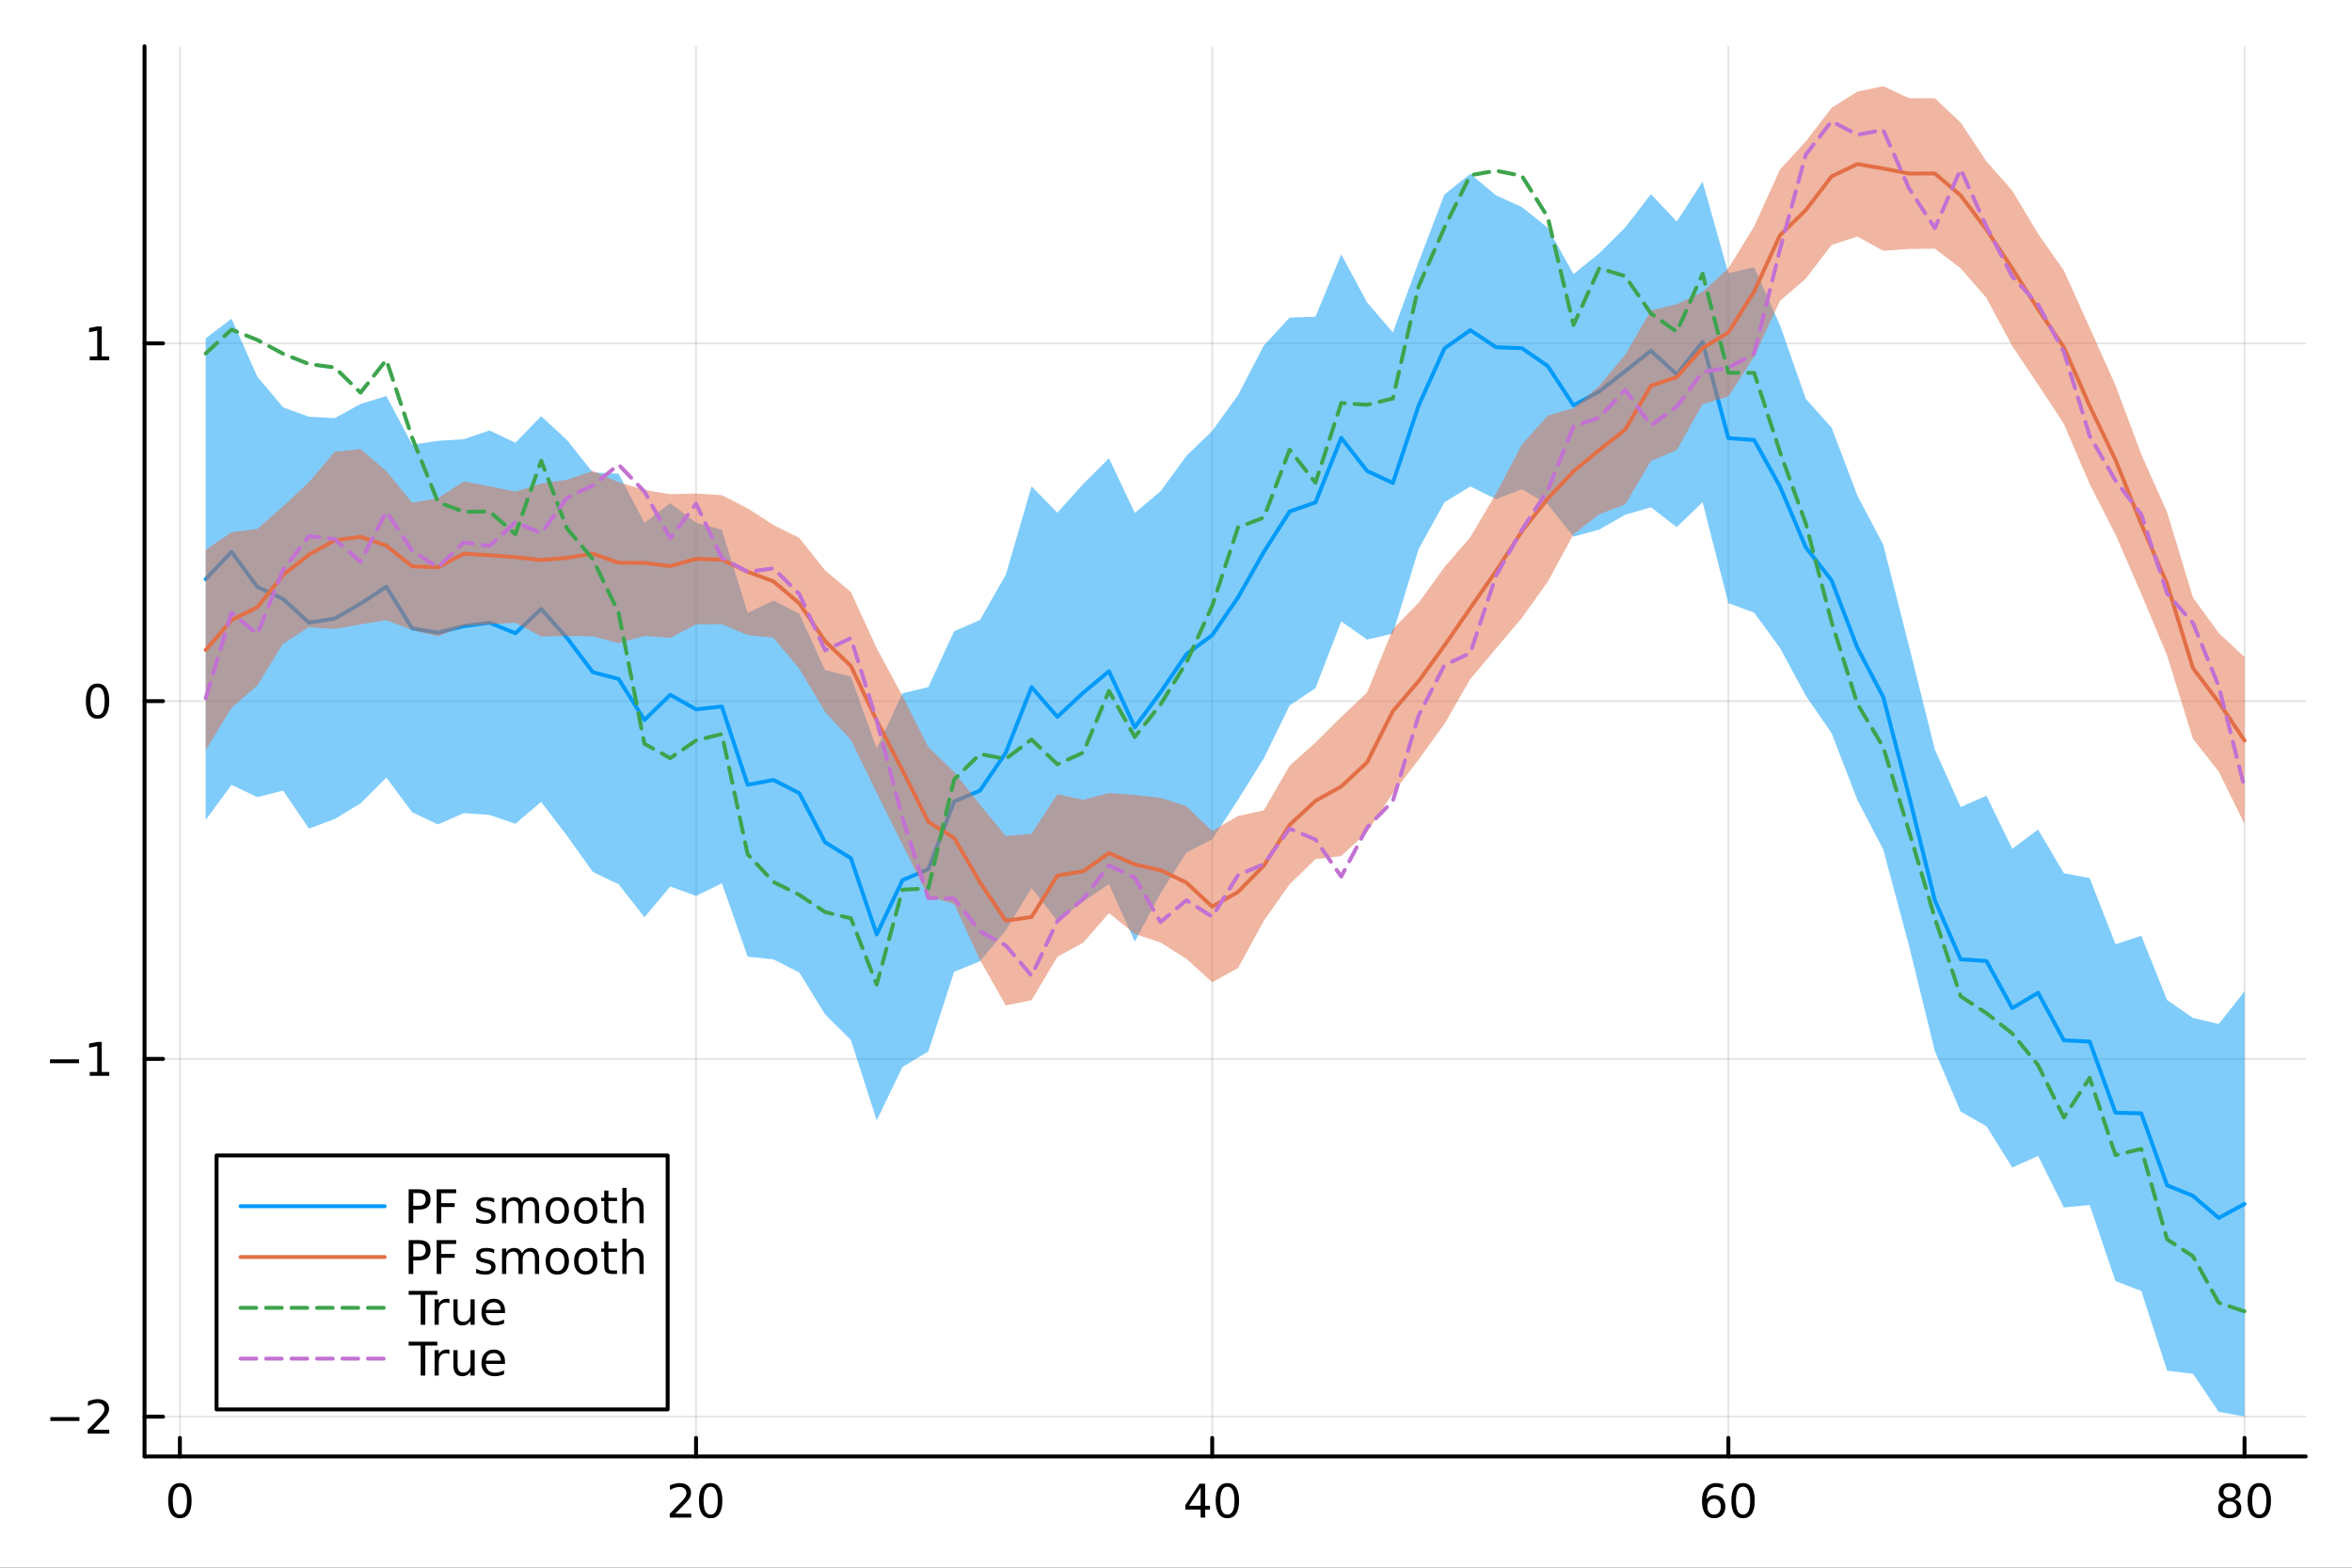 <?xml version="1.0" encoding="utf-8"?>
<svg xmlns="http://www.w3.org/2000/svg" xmlns:xlink="http://www.w3.org/1999/xlink" width="600" height="400" viewBox="0 0 2400 1600">
<rect x="0" y="0" width="2400" height="1600" fill="#333333" stroke="none"/>
<defs>
  <clipPath id="clip140">
    <rect x="0" y="0" width="2400" height="1600"/>
  </clipPath>
</defs>
<path clip-path="url(#clip140)" d="M0 1600 L2400 1600 L2400 0 L0 0  Z" fill="#ffffff" fill-rule="evenodd" fill-opacity="1"/>
<defs>
  <clipPath id="clip141">
    <rect x="480" y="0" width="1681" height="1600"/>
  </clipPath>
</defs>
<path clip-path="url(#clip140)" d="M147.478 1486.45 L2352.76 1486.45 L2352.76 47.244 L147.478 47.244  Z" fill="#ffffff" fill-rule="evenodd" fill-opacity="1"/>
<defs>
  <clipPath id="clip142">
    <rect x="147" y="47" width="2206" height="1440"/>
  </clipPath>
</defs>
<polyline clip-path="url(#clip142)" style="stroke:#000000; stroke-linecap:round; stroke-linejoin:round; stroke-width:2; stroke-opacity:0.1; fill:none" points="183.557,1486.45 183.557,47.244 "/>
<polyline clip-path="url(#clip142)" style="stroke:#000000; stroke-linecap:round; stroke-linejoin:round; stroke-width:2; stroke-opacity:0.1; fill:none" points="710.253,1486.45 710.253,47.244 "/>
<polyline clip-path="url(#clip142)" style="stroke:#000000; stroke-linecap:round; stroke-linejoin:round; stroke-width:2; stroke-opacity:0.1; fill:none" points="1236.95,1486.45 1236.95,47.244 "/>
<polyline clip-path="url(#clip142)" style="stroke:#000000; stroke-linecap:round; stroke-linejoin:round; stroke-width:2; stroke-opacity:0.1; fill:none" points="1763.65,1486.45 1763.65,47.244 "/>
<polyline clip-path="url(#clip142)" style="stroke:#000000; stroke-linecap:round; stroke-linejoin:round; stroke-width:2; stroke-opacity:0.1; fill:none" points="2290.34,1486.45 2290.34,47.244 "/>
<polyline clip-path="url(#clip142)" style="stroke:#000000; stroke-linecap:round; stroke-linejoin:round; stroke-width:2; stroke-opacity:0.1; fill:none" points="147.478,1445.87 2352.76,1445.87 "/>
<polyline clip-path="url(#clip142)" style="stroke:#000000; stroke-linecap:round; stroke-linejoin:round; stroke-width:2; stroke-opacity:0.1; fill:none" points="147.478,1080.73 2352.76,1080.73 "/>
<polyline clip-path="url(#clip142)" style="stroke:#000000; stroke-linecap:round; stroke-linejoin:round; stroke-width:2; stroke-opacity:0.1; fill:none" points="147.478,715.584 2352.76,715.584 "/>
<polyline clip-path="url(#clip142)" style="stroke:#000000; stroke-linecap:round; stroke-linejoin:round; stroke-width:2; stroke-opacity:0.1; fill:none" points="147.478,350.442 2352.76,350.442 "/>
<polyline clip-path="url(#clip140)" style="stroke:#000000; stroke-linecap:round; stroke-linejoin:round; stroke-width:4; stroke-opacity:1; fill:none" points="147.478,1486.45 2352.76,1486.45 "/>
<polyline clip-path="url(#clip140)" style="stroke:#000000; stroke-linecap:round; stroke-linejoin:round; stroke-width:4; stroke-opacity:1; fill:none" points="183.557,1486.45 183.557,1467.55 "/>
<polyline clip-path="url(#clip140)" style="stroke:#000000; stroke-linecap:round; stroke-linejoin:round; stroke-width:4; stroke-opacity:1; fill:none" points="710.253,1486.45 710.253,1467.55 "/>
<polyline clip-path="url(#clip140)" style="stroke:#000000; stroke-linecap:round; stroke-linejoin:round; stroke-width:4; stroke-opacity:1; fill:none" points="1236.95,1486.45 1236.95,1467.55 "/>
<polyline clip-path="url(#clip140)" style="stroke:#000000; stroke-linecap:round; stroke-linejoin:round; stroke-width:4; stroke-opacity:1; fill:none" points="1763.65,1486.45 1763.65,1467.55 "/>
<polyline clip-path="url(#clip140)" style="stroke:#000000; stroke-linecap:round; stroke-linejoin:round; stroke-width:4; stroke-opacity:1; fill:none" points="2290.34,1486.45 2290.34,1467.55 "/>
<path clip-path="url(#clip140)" d="M183.557 1517.37 Q179.946 1517.37 178.117 1520.93 Q176.311 1524.47 176.311 1531.6 Q176.311 1538.71 178.117 1542.27 Q179.946 1545.82 183.557 1545.82 Q187.191 1545.82 188.996 1542.27 Q190.825 1538.71 190.825 1531.6 Q190.825 1524.47 188.996 1520.93 Q187.191 1517.37 183.557 1517.37 M183.557 1513.66 Q189.367 1513.66 192.422 1518.27 Q195.501 1522.85 195.501 1531.6 Q195.501 1540.33 192.422 1544.94 Q189.367 1549.52 183.557 1549.52 Q177.746 1549.52 174.668 1544.94 Q171.612 1540.33 171.612 1531.6 Q171.612 1522.85 174.668 1518.27 Q177.746 1513.66 183.557 1513.66 Z" fill="#000000" fill-rule="nonzero" fill-opacity="1" /><path clip-path="url(#clip140)" d="M689.026 1544.91 L705.346 1544.91 L705.346 1548.85 L683.401 1548.85 L683.401 1544.91 Q686.063 1542.16 690.647 1537.53 Q695.253 1532.88 696.434 1531.53 Q698.679 1529.01 699.559 1527.27 Q700.461 1525.51 700.461 1523.82 Q700.461 1521.07 698.517 1519.33 Q696.596 1517.6 693.494 1517.6 Q691.295 1517.6 688.841 1518.36 Q686.411 1519.13 683.633 1520.68 L683.633 1515.95 Q686.457 1514.82 688.911 1514.24 Q691.364 1513.66 693.401 1513.66 Q698.772 1513.66 701.966 1516.35 Q705.16 1519.03 705.16 1523.52 Q705.16 1525.65 704.35 1527.57 Q703.563 1529.47 701.457 1532.07 Q700.878 1532.74 697.776 1535.95 Q694.674 1539.15 689.026 1544.91 Z" fill="#000000" fill-rule="nonzero" fill-opacity="1" /><path clip-path="url(#clip140)" d="M725.16 1517.37 Q721.549 1517.37 719.721 1520.93 Q717.915 1524.47 717.915 1531.6 Q717.915 1538.71 719.721 1542.27 Q721.549 1545.82 725.16 1545.82 Q728.795 1545.82 730.6 1542.27 Q732.429 1538.71 732.429 1531.6 Q732.429 1524.47 730.6 1520.93 Q728.795 1517.37 725.16 1517.37 M725.16 1513.66 Q730.971 1513.66 734.026 1518.27 Q737.105 1522.85 737.105 1531.6 Q737.105 1540.33 734.026 1544.94 Q730.971 1549.52 725.16 1549.52 Q719.35 1549.52 716.272 1544.94 Q713.216 1540.33 713.216 1531.6 Q713.216 1522.85 716.272 1518.27 Q719.35 1513.66 725.16 1513.66 Z" fill="#000000" fill-rule="nonzero" fill-opacity="1" /><path clip-path="url(#clip140)" d="M1225.12 1518.36 L1213.32 1536.81 L1225.12 1536.81 L1225.12 1518.36 M1223.89 1514.29 L1229.77 1514.29 L1229.77 1536.81 L1234.7 1536.81 L1234.7 1540.7 L1229.77 1540.7 L1229.77 1548.85 L1225.12 1548.85 L1225.12 1540.7 L1209.52 1540.7 L1209.52 1536.19 L1223.89 1514.29 Z" fill="#000000" fill-rule="nonzero" fill-opacity="1" /><path clip-path="url(#clip140)" d="M1252.44 1517.37 Q1248.82 1517.37 1247 1520.93 Q1245.19 1524.47 1245.19 1531.6 Q1245.19 1538.71 1247 1542.27 Q1248.82 1545.82 1252.44 1545.82 Q1256.07 1545.82 1257.88 1542.27 Q1259.7 1538.71 1259.7 1531.6 Q1259.7 1524.47 1257.88 1520.93 Q1256.07 1517.37 1252.44 1517.37 M1252.44 1513.66 Q1258.25 1513.66 1261.3 1518.27 Q1264.38 1522.85 1264.38 1531.6 Q1264.38 1540.33 1261.3 1544.94 Q1258.25 1549.52 1252.44 1549.52 Q1246.63 1549.52 1243.55 1544.94 Q1240.49 1540.33 1240.49 1531.6 Q1240.49 1522.85 1243.55 1518.27 Q1246.63 1513.66 1252.44 1513.66 Z" fill="#000000" fill-rule="nonzero" fill-opacity="1" /><path clip-path="url(#clip140)" d="M1749.05 1529.7 Q1745.9 1529.7 1744.05 1531.86 Q1742.22 1534.01 1742.22 1537.76 Q1742.22 1541.49 1744.05 1543.66 Q1745.9 1545.82 1749.05 1545.82 Q1752.2 1545.82 1754.03 1543.66 Q1755.88 1541.49 1755.88 1537.76 Q1755.88 1534.01 1754.03 1531.86 Q1752.2 1529.7 1749.05 1529.7 M1758.33 1515.05 L1758.33 1519.31 Q1756.57 1518.48 1754.77 1518.04 Q1752.99 1517.6 1751.23 1517.6 Q1746.6 1517.6 1744.14 1520.72 Q1741.71 1523.85 1741.37 1530.17 Q1742.73 1528.15 1744.79 1527.09 Q1746.85 1526 1749.33 1526 Q1754.54 1526 1757.55 1529.17 Q1760.58 1532.32 1760.58 1537.76 Q1760.58 1543.08 1757.43 1546.3 Q1754.28 1549.52 1749.05 1549.52 Q1743.06 1549.52 1739.88 1544.94 Q1736.71 1540.33 1736.71 1531.6 Q1736.71 1523.41 1740.6 1518.55 Q1744.49 1513.66 1751.04 1513.66 Q1752.8 1513.66 1754.58 1514.01 Q1756.39 1514.36 1758.33 1515.05 Z" fill="#000000" fill-rule="nonzero" fill-opacity="1" /><path clip-path="url(#clip140)" d="M1778.63 1517.37 Q1775.02 1517.37 1773.19 1520.93 Q1771.39 1524.47 1771.39 1531.6 Q1771.39 1538.71 1773.19 1542.27 Q1775.02 1545.82 1778.63 1545.82 Q1782.27 1545.82 1784.07 1542.27 Q1785.9 1538.71 1785.9 1531.6 Q1785.9 1524.47 1784.07 1520.93 Q1782.27 1517.37 1778.63 1517.37 M1778.63 1513.66 Q1784.44 1513.66 1787.5 1518.27 Q1790.58 1522.85 1790.58 1531.6 Q1790.58 1540.33 1787.5 1544.94 Q1784.44 1549.52 1778.63 1549.52 Q1772.82 1549.52 1769.75 1544.94 Q1766.69 1540.33 1766.69 1531.6 Q1766.69 1522.85 1769.75 1518.27 Q1772.82 1513.66 1778.63 1513.66 Z" fill="#000000" fill-rule="nonzero" fill-opacity="1" /><path clip-path="url(#clip140)" d="M2275.22 1532.44 Q2271.88 1532.44 2269.96 1534.22 Q2268.06 1536 2268.06 1539.13 Q2268.06 1542.25 2269.96 1544.03 Q2271.88 1545.82 2275.22 1545.82 Q2278.55 1545.82 2280.47 1544.03 Q2282.39 1542.23 2282.39 1539.13 Q2282.39 1536 2280.47 1534.22 Q2278.57 1532.44 2275.22 1532.44 M2270.54 1530.45 Q2267.53 1529.7 2265.84 1527.64 Q2264.17 1525.58 2264.17 1522.62 Q2264.17 1518.48 2267.11 1516.07 Q2270.08 1513.66 2275.22 1513.66 Q2280.38 1513.66 2283.32 1516.07 Q2286.26 1518.48 2286.26 1522.62 Q2286.26 1525.58 2284.57 1527.64 Q2282.9 1529.7 2279.91 1530.45 Q2283.29 1531.23 2285.17 1533.52 Q2287.07 1535.82 2287.07 1539.13 Q2287.07 1544.15 2283.99 1546.83 Q2280.93 1549.52 2275.22 1549.52 Q2269.5 1549.52 2266.42 1546.83 Q2263.36 1544.15 2263.36 1539.13 Q2263.36 1535.82 2265.26 1533.52 Q2267.16 1531.23 2270.54 1530.45 M2268.83 1523.06 Q2268.83 1525.75 2270.49 1527.25 Q2272.18 1528.76 2275.22 1528.76 Q2278.22 1528.76 2279.91 1527.25 Q2281.63 1525.75 2281.63 1523.06 Q2281.63 1520.38 2279.91 1518.87 Q2278.22 1517.37 2275.22 1517.37 Q2272.18 1517.37 2270.49 1518.87 Q2268.83 1520.38 2268.83 1523.06 Z" fill="#000000" fill-rule="nonzero" fill-opacity="1" /><path clip-path="url(#clip140)" d="M2305.38 1517.37 Q2301.77 1517.37 2299.94 1520.93 Q2298.13 1524.47 2298.13 1531.6 Q2298.13 1538.71 2299.94 1542.27 Q2301.77 1545.82 2305.38 1545.82 Q2309.01 1545.82 2310.82 1542.27 Q2312.65 1538.71 2312.65 1531.6 Q2312.65 1524.47 2310.82 1520.93 Q2309.01 1517.37 2305.38 1517.37 M2305.38 1513.66 Q2311.19 1513.66 2314.24 1518.27 Q2317.32 1522.85 2317.32 1531.6 Q2317.32 1540.33 2314.24 1544.94 Q2311.19 1549.52 2305.38 1549.52 Q2299.57 1549.52 2296.49 1544.94 Q2293.43 1540.33 2293.43 1531.6 Q2293.43 1522.85 2296.49 1518.27 Q2299.57 1513.66 2305.38 1513.66 Z" fill="#000000" fill-rule="nonzero" fill-opacity="1" /><polyline clip-path="url(#clip140)" style="stroke:#000000; stroke-linecap:round; stroke-linejoin:round; stroke-width:4; stroke-opacity:1; fill:none" points="147.478,1486.45 147.478,47.244 "/>
<polyline clip-path="url(#clip140)" style="stroke:#000000; stroke-linecap:round; stroke-linejoin:round; stroke-width:4; stroke-opacity:1; fill:none" points="147.478,1445.87 166.376,1445.87 "/>
<polyline clip-path="url(#clip140)" style="stroke:#000000; stroke-linecap:round; stroke-linejoin:round; stroke-width:4; stroke-opacity:1; fill:none" points="147.478,1080.73 166.376,1080.73 "/>
<polyline clip-path="url(#clip140)" style="stroke:#000000; stroke-linecap:round; stroke-linejoin:round; stroke-width:4; stroke-opacity:1; fill:none" points="147.478,715.584 166.376,715.584 "/>
<polyline clip-path="url(#clip140)" style="stroke:#000000; stroke-linecap:round; stroke-linejoin:round; stroke-width:4; stroke-opacity:1; fill:none" points="147.478,350.442 166.376,350.442 "/>
<path clip-path="url(#clip140)" d="M51.362 1446.32 L81.038 1446.32 L81.038 1450.26 L51.362 1450.26 L51.362 1446.32 Z" fill="#000000" fill-rule="nonzero" fill-opacity="1" /><path clip-path="url(#clip140)" d="M95.159 1459.21 L111.478 1459.21 L111.478 1463.15 L89.534 1463.15 L89.534 1459.21 Q92.196 1456.46 96.779 1451.83 Q101.385 1447.18 102.566 1445.83 Q104.811 1443.31 105.691 1441.57 Q106.594 1439.82 106.594 1438.13 Q106.594 1435.37 104.649 1433.64 Q102.728 1431.9 99.626 1431.9 Q97.427 1431.9 94.973 1432.66 Q92.543 1433.43 89.765 1434.98 L89.765 1430.26 Q92.589 1429.12 95.043 1428.54 Q97.496 1427.96 99.534 1427.96 Q104.904 1427.96 108.098 1430.65 Q111.293 1433.33 111.293 1437.82 Q111.293 1439.95 110.483 1441.88 Q109.696 1443.77 107.589 1446.37 Q107.01 1447.04 103.909 1450.26 Q100.807 1453.45 95.159 1459.21 Z" fill="#000000" fill-rule="nonzero" fill-opacity="1" /><path clip-path="url(#clip140)" d="M50.992 1081.18 L80.668 1081.18 L80.668 1085.11 L50.992 1085.11 L50.992 1081.18 Z" fill="#000000" fill-rule="nonzero" fill-opacity="1" /><path clip-path="url(#clip140)" d="M91.571 1094.07 L99.21 1094.07 L99.21 1067.71 L90.899 1069.37 L90.899 1065.11 L99.163 1063.45 L103.839 1063.45 L103.839 1094.07 L111.478 1094.07 L111.478 1098.01 L91.571 1098.01 L91.571 1094.07 Z" fill="#000000" fill-rule="nonzero" fill-opacity="1" /><path clip-path="url(#clip140)" d="M99.534 701.383 Q95.922 701.383 94.094 704.948 Q92.288 708.489 92.288 715.619 Q92.288 722.725 94.094 726.29 Q95.922 729.832 99.534 729.832 Q103.168 729.832 104.973 726.29 Q106.802 722.725 106.802 715.619 Q106.802 708.489 104.973 704.948 Q103.168 701.383 99.534 701.383 M99.534 697.679 Q105.344 697.679 108.399 702.286 Q111.478 706.869 111.478 715.619 Q111.478 724.346 108.399 728.952 Q105.344 733.535 99.534 733.535 Q93.723 733.535 90.645 728.952 Q87.589 724.346 87.589 715.619 Q87.589 706.869 90.645 702.286 Q93.723 697.679 99.534 697.679 Z" fill="#000000" fill-rule="nonzero" fill-opacity="1" /><path clip-path="url(#clip140)" d="M91.571 363.787 L99.21 363.787 L99.21 337.421 L90.899 339.088 L90.899 334.828 L99.163 333.162 L103.839 333.162 L103.839 363.787 L111.478 363.787 L111.478 367.722 L91.571 367.722 L91.571 363.787 Z" fill="#000000" fill-rule="nonzero" fill-opacity="1" /><path clip-path="url(#clip142)" d="M209.891 836.884 L236.226 800.994 L262.561 813.545 L288.896 806.858 L315.231 845.714 L341.566 835.901 L367.9 819.9 L394.235 793.57 L420.57 828.994 L446.905 841.432 L473.24 829.88 L499.574 831.726 L525.909 840.73 L552.244 818.478 L578.579 853.097 L604.914 889.885 L631.249 902.51 L657.583 936.149 L683.918 904.751 L710.253 914.437 L736.588 901.46 L762.923 976.412 L789.258 979.132 L815.592 992.534 L841.927 1035.3 L868.262 1061.47 L894.597 1143.41 L920.932 1088.93 L947.266 1073.08 L973.601 991.815 L999.936 981.058 L1026.27 949.775 L1052.61 906.28 L1078.94 939.936 L1105.28 920.065 L1131.61 902.426 L1157.95 961.046 L1184.28 911.577 L1210.61 870.173 L1236.95 856.622 L1263.28 816.19 L1289.62 773.96 L1315.95 719.945 L1342.29 702.405 L1368.62 634.241 L1394.96 652.778 L1421.29 646.668 L1447.63 560.274 L1473.96 512.649 L1500.3 496.497 L1526.63 509.42 L1552.97 499.369 L1579.3 514.751 L1605.64 547.697 L1631.97 540.494 L1658.31 525.389 L1684.64 517.751 L1710.98 538.033 L1737.31 512.512 L1763.65 615.529 L1789.98 625.351 L1816.32 661.322 L1842.65 710.097 L1868.99 748.283 L1895.32 816.573 L1921.65 866.894 L1947.99 965.311 L1974.32 1072.64 L2000.66 1134.49 L2026.99 1149.44 L2053.33 1191.59 L2079.66 1179.78 L2106 1232.36 L2132.33 1229.85 L2158.67 1307.53 L2185 1317.57 L2211.34 1398.97 L2237.67 1402.07 L2264.01 1440.96 L2290.34 1445.72 L2290.34 1011.85 L2264.01 1045.14 L2237.67 1038.89 L2211.34 1020.66 L2185 955.063 L2158.67 963.739 L2132.33 896.238 L2106 891.171 L2079.66 846.675 L2053.33 866.274 L2026.99 812.13 L2000.66 823.671 L1974.32 764.884 L1947.99 659.494 L1921.65 555.755 L1895.32 505.855 L1868.99 436.448 L1842.65 407.113 L1816.32 331.805 L1789.98 272.799 L1763.65 278.761 L1737.31 185.446 L1710.98 226.145 L1684.64 198.186 L1658.31 232.225 L1631.97 258.445 L1605.64 279.771 L1579.3 232.445 L1552.97 211.34 L1526.63 199.423 L1500.3 177.464 L1473.96 198.452 L1447.63 267.3 L1421.29 339.237 L1394.96 308.582 L1368.62 259.582 L1342.29 323.259 L1315.95 324.081 L1289.62 352.647 L1263.28 403.27 L1236.95 439.858 L1210.61 465.217 L1184.28 501.376 L1157.95 523.485 L1131.61 467.752 L1105.28 493.997 L1078.94 523.287 L1052.61 496.374 L1026.27 586.764 L999.936 632.797 L973.601 644.286 L947.266 701.232 L920.932 707.583 L894.597 763.926 L868.262 690.486 L841.927 683.919 L815.592 626.395 L789.258 612.92 L762.923 625.492 L736.588 540.7 L710.253 533.441 L683.918 513.502 L657.583 533.552 L631.249 483.388 L604.914 482.227 L578.579 449.117 L552.244 424.764 L525.909 451.862 L499.574 439.344 L473.24 448.247 L446.905 449.916 L420.57 453.784 L394.235 404.147 L367.9 412.298 L341.566 426.751 L315.231 425.311 L288.896 415.752 L262.561 384.422 L236.226 325.281 L209.891 345.29  Z" fill="#009af9" fill-rule="evenodd" fill-opacity="0.5"/>
<polyline clip-path="url(#clip142)" style="stroke:#009af9; stroke-linecap:round; stroke-linejoin:round; stroke-width:4; stroke-opacity:1; fill:none" points="209.891,591.087 236.226,563.138 262.561,598.983 288.896,611.305 315.231,635.513 341.566,631.326 367.9,616.099 394.235,598.858 420.57,641.389 446.905,645.674 473.24,639.063 499.574,635.535 525.909,646.296 552.244,621.621 578.579,651.107 604.914,686.056 631.249,692.949 657.583,734.85 683.918,709.127 710.253,723.939 736.588,721.08 762.923,800.952 789.258,796.026 815.592,809.465 841.927,859.612 868.262,875.98 894.597,953.667 920.932,898.256 947.266,887.157 973.601,818.051 999.936,806.928 1026.27,768.27 1052.61,701.327 1078.94,731.611 1105.28,707.031 1131.61,685.089 1157.95,742.266 1184.28,706.477 1210.61,667.695 1236.95,648.24 1263.28,609.73 1289.62,563.303 1315.95,522.013 1342.29,512.832 1368.62,446.912 1394.96,480.68 1421.29,492.953 1447.63,413.787 1473.96,355.551 1500.3,336.98 1526.63,354.422 1552.97,355.355 1579.3,373.598 1605.64,413.734 1631.97,399.469 1658.31,378.807 1684.64,357.968 1710.98,382.089 1737.31,348.979 1763.65,447.145 1789.98,449.075 1816.32,496.564 1842.65,558.605 1868.99,592.366 1895.32,661.214 1921.65,711.324 1947.99,812.402 1974.32,918.761 2000.66,979.081 2026.99,980.786 2053.33,1028.93 2079.66,1013.23 2106,1061.77 2132.33,1063.05 2158.67,1135.63 2185,1136.32 2211.34,1209.81 2237.67,1220.48 2264.01,1243.05 2290.34,1228.78 "/>
<path clip-path="url(#clip142)" d="M209.891 765.647 L236.226 722.511 L262.561 699.538 L288.896 657.045 L315.231 640.232 L341.566 641.999 L367.9 637.336 L394.235 632.954 L420.57 642.979 L446.905 649.487 L473.24 638.871 L499.574 637.068 L525.909 635.487 L552.244 649.671 L578.579 649.118 L604.914 649.425 L631.249 656.509 L657.583 648.989 L683.918 651.093 L710.253 637.078 L736.588 637.008 L762.923 648.227 L789.258 650.92 L815.592 682.516 L841.927 726.585 L868.262 755.261 L894.597 809.217 L920.932 861.95 L947.266 915.143 L973.601 922.489 L999.936 979.652 L1026.27 1026.15 L1052.61 1020.86 L1078.94 976.571 L1105.28 962.146 L1131.61 931.914 L1157.95 953.196 L1184.28 961.968 L1210.61 978.606 L1236.95 1002.53 L1263.28 987.962 L1289.62 939.757 L1315.95 902.481 L1342.29 876.869 L1368.62 873.73 L1394.96 849.299 L1421.29 809.556 L1447.63 775.157 L1473.96 738.794 L1500.3 693.068 L1526.63 661.809 L1552.97 630.564 L1579.3 593.724 L1605.64 545.338 L1631.97 524.803 L1658.31 514.816 L1684.64 470.496 L1710.98 459.355 L1737.31 412.533 L1763.65 404.687 L1789.98 363.83 L1816.32 307.168 L1842.65 284.385 L1868.99 249.994 L1895.32 241.409 L1921.65 255.956 L1947.99 254.072 L1974.32 253.784 L2000.66 273.877 L2026.99 304.124 L2053.33 353.315 L2079.66 392.45 L2106 432.654 L2132.33 494.163 L2158.67 545.504 L2185 606.145 L2211.34 669.091 L2237.67 754.075 L2264.01 787.483 L2290.34 840.982 L2290.34 670.606 L2264.01 646.003 L2237.67 609.67 L2211.34 522.863 L2185 463.744 L2158.67 393.332 L2132.33 334.464 L2106 276.141 L2079.66 238.64 L2053.33 194.584 L2026.99 164.68 L2000.66 125.016 L1974.32 100.312 L1947.99 100.152 L1921.65 87.976 L1895.32 93.434 L1868.99 110.036 L1842.65 144.373 L1816.32 172.972 L1789.98 231.001 L1763.65 273.948 L1737.31 297.855 L1710.98 310.482 L1684.64 316.869 L1658.31 362.138 L1631.97 393.709 L1605.64 416.574 L1579.3 424.139 L1552.97 453.812 L1526.63 503.61 L1500.3 548.27 L1473.96 578.735 L1447.63 615.161 L1421.29 642.004 L1394.96 706.802 L1368.62 731.69 L1342.29 757.881 L1315.95 781.425 L1289.62 827.117 L1263.28 832.742 L1236.95 848.08 L1210.61 822.934 L1184.28 814.293 L1157.95 811.366 L1131.61 809.353 L1105.28 816.34 L1078.94 810.609 L1052.61 850.948 L1026.27 853.193 L999.936 821.191 L973.601 787.905 L947.266 762.373 L920.932 710.495 L894.597 661.603 L868.262 604.254 L841.927 582.103 L815.592 549.003 L789.258 535.855 L762.923 518.814 L736.588 505.373 L710.253 503.71 L683.918 504.421 L657.583 500.03 L631.249 492.178 L604.914 480.579 L578.579 489.609 L552.244 493.503 L525.909 501.781 L499.574 496.333 L473.24 491.427 L446.905 508.356 L420.57 513.037 L394.235 480.814 L367.9 458.372 L341.566 461.014 L315.231 492.03 L288.896 516.761 L262.561 539.787 L236.226 543.183 L209.891 561.117  Z" fill="#e26f46" fill-rule="evenodd" fill-opacity="0.5"/>
<polyline clip-path="url(#clip142)" style="stroke:#e26f46; stroke-linecap:round; stroke-linejoin:round; stroke-width:4; stroke-opacity:1; fill:none" points="209.891,663.382 236.226,632.847 262.561,619.662 288.896,586.903 315.231,566.131 341.566,551.506 367.9,547.854 394.235,556.884 420.57,578.008 446.905,578.921 473.24,565.149 499.574,566.701 525.909,568.634 552.244,571.587 578.579,569.363 604.914,565.002 631.249,574.343 657.583,574.51 683.918,577.757 710.253,570.394 736.588,571.19 762.923,583.52 789.258,593.387 815.592,615.759 841.927,654.344 868.262,679.757 894.597,735.41 920.932,786.222 947.266,838.758 973.601,855.197 999.936,900.422 1026.27,939.672 1052.61,935.903 1078.94,893.59 1105.28,889.243 1131.61,870.634 1157.95,882.281 1184.28,888.131 1210.61,900.77 1236.95,925.305 1263.28,910.352 1289.62,883.437 1315.95,841.953 1342.29,817.375 1368.62,802.71 1394.96,778.05 1421.29,725.78 1447.63,695.159 1473.96,658.764 1500.3,620.669 1526.63,582.71 1552.97,542.188 1579.3,508.932 1605.64,480.956 1631.97,459.256 1658.31,438.477 1684.64,393.682 1710.98,384.919 1737.31,355.194 1763.65,339.317 1789.98,297.415 1816.32,240.07 1842.65,214.379 1868.99,180.015 1895.32,167.421 1921.65,171.966 1947.99,177.112 1974.32,177.048 2000.66,199.447 2026.99,234.402 2053.33,273.95 2079.66,315.545 2106,354.397 2132.33,414.314 2158.67,469.418 2185,534.944 2211.34,595.977 2237.67,681.872 2264.01,716.743 2290.34,755.794 "/>
<polyline clip-path="url(#clip142)" style="stroke:#3da44d; stroke-linecap:round; stroke-linejoin:round; stroke-width:4; stroke-opacity:1; fill:none" stroke-dasharray="16, 10" points="209.891,360.757 236.226,336.383 262.561,346.933 288.896,361.057 315.231,371.546 341.566,375.037 367.9,400.768 394.235,367.265 420.57,446.676 446.905,512.455 473.24,522.342 499.574,522.014 525.909,545.156 552.244,470.213 578.579,539.393 604.914,570.638 631.249,625.397 657.583,759.088 683.918,773.772 710.253,755.711 736.588,749.173 762.923,871.879 789.258,900.166 815.592,913.303 841.927,930.875 868.262,937.231 894.597,1004.89 920.932,908.058 947.266,906.725 973.601,795.564 999.936,769.586 1026.27,774.552 1052.61,754.731 1078.94,780.04 1105.28,768.152 1131.61,705.128 1157.95,752.18 1184.28,718.903 1210.61,676.189 1236.95,618.278 1263.28,538.269 1289.62,528.26 1315.95,458.902 1342.29,492.644 1368.62,411.355 1394.96,413.097 1421.29,406.716 1447.63,292.008 1473.96,232.174 1500.3,178.863 1526.63,174.193 1552.97,179.518 1579.3,221.524 1605.64,331.628 1631.97,273.764 1658.31,281.792 1684.64,319.932 1710.98,338.619 1737.31,279.408 1763.65,380.456 1789.98,380.55 1816.32,461.345 1842.65,534.364 1868.99,634.836 1895.32,718.412 1921.65,762.464 1947.99,848.421 1974.32,936.984 2000.66,1016.85 2026.99,1034.09 2053.33,1054.79 2079.66,1087.05 2106,1140.49 2132.33,1100.05 2158.67,1178.93 2185,1172.59 2211.34,1264.92 2237.67,1282.13 2264.01,1329.62 2290.34,1338.36 "/>
<polyline clip-path="url(#clip142)" style="stroke:#c271d2; stroke-linecap:round; stroke-linejoin:round; stroke-width:4; stroke-opacity:1; fill:none" stroke-dasharray="16, 10" points="209.891,712.499 236.226,625.188 262.561,647.078 288.896,581.583 315.231,547.048 341.566,550.175 367.9,573.333 394.235,521.998 420.57,562.132 446.905,579.078 473.24,553.612 499.574,557.21 525.909,532.862 552.244,544.2 578.579,507.996 604.914,495.454 631.249,474.235 657.583,501.68 683.918,549.372 710.253,514.165 736.588,569.317 762.923,583.662 789.258,580.03 815.592,606.251 841.927,663.7 868.262,651.326 894.597,735.333 920.932,835.007 947.266,916.518 973.601,917.042 999.936,950.465 1026.27,964.939 1052.61,995.76 1078.94,940.048 1105.28,917.387 1131.61,883.283 1157.95,895.909 1184.28,941.061 1210.61,918.755 1236.95,935.702 1263.28,893.112 1289.62,881.95 1315.95,845.7 1342.29,856.804 1368.62,894.628 1394.96,844.645 1421.29,817.47 1447.63,730.126 1473.96,678.857 1500.3,666.504 1526.63,587.394 1552.97,540.706 1579.3,500.264 1605.64,435.273 1631.97,426.124 1658.31,397.717 1684.64,434.197 1710.98,414.986 1737.31,379.63 1763.65,375.352 1789.98,360.96 1816.32,254.469 1842.65,157.771 1868.99,123.792 1895.32,137.545 1921.65,132.64 1947.99,192.284 1974.32,232.766 2000.66,172.625 2026.99,231.314 2053.33,282.249 2079.66,310.742 2106,359.136 2132.33,444.854 2158.67,490.504 2185,525.047 2211.34,605.744 2237.67,635.733 2264.01,700.296 2290.34,804.049 "/>
<path clip-path="url(#clip140)" d="M220.987 1438.47 L681.282 1438.47 L681.282 1179.27 L220.987 1179.27  Z" fill="#ffffff" fill-rule="evenodd" fill-opacity="1"/>
<polyline clip-path="url(#clip140)" style="stroke:#000000; stroke-linecap:round; stroke-linejoin:round; stroke-width:4; stroke-opacity:1; fill:none" points="220.987,1438.47 681.282,1438.47 681.282,1179.27 220.987,1179.27 220.987,1438.47 "/>
<polyline clip-path="url(#clip140)" style="stroke:#009af9; stroke-linecap:round; stroke-linejoin:round; stroke-width:4; stroke-opacity:1; fill:none" points="245.49,1231.11 392.509,1231.11 "/>
<path clip-path="url(#clip140)" d="M421.688 1217.68 L421.688 1230.66 L427.567 1230.66 Q430.831 1230.66 432.614 1228.97 Q434.396 1227.28 434.396 1224.16 Q434.396 1221.06 432.614 1219.37 Q430.831 1217.68 427.567 1217.68 L421.688 1217.68 M417.012 1213.83 L427.567 1213.83 Q433.378 1213.83 436.34 1216.47 Q439.327 1219.09 439.327 1224.16 Q439.327 1229.27 436.34 1231.89 Q433.378 1234.51 427.567 1234.51 L421.688 1234.51 L421.688 1248.39 L417.012 1248.39 L417.012 1213.83 Z" fill="#000000" fill-rule="nonzero" fill-opacity="1" /><path clip-path="url(#clip140)" d="M445.6 1213.83 L465.461 1213.83 L465.461 1217.77 L450.276 1217.77 L450.276 1227.95 L463.979 1227.95 L463.979 1231.89 L450.276 1231.89 L450.276 1248.39 L445.6 1248.39 L445.6 1213.83 Z" fill="#000000" fill-rule="nonzero" fill-opacity="1" /><path clip-path="url(#clip140)" d="M504.28 1223.23 L504.28 1227.26 Q502.474 1226.33 500.53 1225.87 Q498.586 1225.41 496.502 1225.41 Q493.331 1225.41 491.734 1226.38 Q490.16 1227.35 490.16 1229.3 Q490.16 1230.78 491.294 1231.64 Q492.428 1232.47 495.854 1233.23 L497.312 1233.56 Q501.849 1234.53 503.748 1236.31 Q505.669 1238.07 505.669 1241.24 Q505.669 1244.85 502.798 1246.96 Q499.951 1249.07 494.951 1249.07 Q492.868 1249.07 490.599 1248.65 Q488.354 1248.26 485.854 1247.45 L485.854 1243.05 Q488.215 1244.27 490.507 1244.9 Q492.799 1245.5 495.044 1245.5 Q498.053 1245.5 499.673 1244.48 Q501.294 1243.44 501.294 1241.57 Q501.294 1239.83 500.113 1238.9 Q498.956 1237.98 494.998 1237.12 L493.516 1236.77 Q489.558 1235.94 487.799 1234.23 Q486.039 1232.49 486.039 1229.48 Q486.039 1225.83 488.632 1223.83 Q491.224 1221.84 495.993 1221.84 Q498.354 1221.84 500.437 1222.19 Q502.521 1222.54 504.28 1223.23 Z" fill="#000000" fill-rule="nonzero" fill-opacity="1" /><path clip-path="url(#clip140)" d="M532.636 1227.45 Q534.233 1224.58 536.456 1223.21 Q538.678 1221.84 541.687 1221.84 Q545.738 1221.84 547.937 1224.69 Q550.136 1227.51 550.136 1232.75 L550.136 1248.39 L545.854 1248.39 L545.854 1232.89 Q545.854 1229.16 544.534 1227.35 Q543.215 1225.55 540.507 1225.55 Q537.196 1225.55 535.275 1227.75 Q533.354 1229.95 533.354 1233.74 L533.354 1248.39 L529.071 1248.39 L529.071 1232.89 Q529.071 1229.14 527.752 1227.35 Q526.433 1225.55 523.678 1225.55 Q520.414 1225.55 518.493 1227.77 Q516.572 1229.97 516.572 1233.74 L516.572 1248.39 L512.289 1248.39 L512.289 1222.47 L516.572 1222.47 L516.572 1226.5 Q518.03 1224.11 520.067 1222.98 Q522.104 1221.84 524.905 1221.84 Q527.729 1221.84 529.696 1223.28 Q531.687 1224.71 532.636 1227.45 Z" fill="#000000" fill-rule="nonzero" fill-opacity="1" /><path clip-path="url(#clip140)" d="M568.678 1225.45 Q565.252 1225.45 563.261 1228.14 Q561.27 1230.8 561.27 1235.45 Q561.27 1240.11 563.238 1242.79 Q565.229 1245.45 568.678 1245.45 Q572.081 1245.45 574.071 1242.77 Q576.062 1240.08 576.062 1235.45 Q576.062 1230.85 574.071 1228.16 Q572.081 1225.45 568.678 1225.45 M568.678 1221.84 Q574.233 1221.84 577.405 1225.45 Q580.576 1229.07 580.576 1235.45 Q580.576 1241.82 577.405 1245.45 Q574.233 1249.07 568.678 1249.07 Q563.099 1249.07 559.928 1245.45 Q556.78 1241.82 556.78 1235.45 Q556.78 1229.07 559.928 1225.45 Q563.099 1221.84 568.678 1221.84 Z" fill="#000000" fill-rule="nonzero" fill-opacity="1" /><path clip-path="url(#clip140)" d="M597.682 1225.45 Q594.256 1225.45 592.266 1228.14 Q590.275 1230.8 590.275 1235.45 Q590.275 1240.11 592.242 1242.79 Q594.233 1245.45 597.682 1245.45 Q601.085 1245.45 603.076 1242.77 Q605.066 1240.08 605.066 1235.45 Q605.066 1230.85 603.076 1228.16 Q601.085 1225.45 597.682 1225.45 M597.682 1221.84 Q603.238 1221.84 606.409 1225.45 Q609.58 1229.07 609.58 1235.45 Q609.58 1241.82 606.409 1245.45 Q603.238 1249.07 597.682 1249.07 Q592.104 1249.07 588.932 1245.45 Q585.784 1241.82 585.784 1235.45 Q585.784 1229.07 588.932 1225.45 Q592.104 1221.84 597.682 1221.84 Z" fill="#000000" fill-rule="nonzero" fill-opacity="1" /><path clip-path="url(#clip140)" d="M620.853 1215.11 L620.853 1222.47 L629.626 1222.47 L629.626 1225.78 L620.853 1225.78 L620.853 1239.85 Q620.853 1243.02 621.71 1243.93 Q622.589 1244.83 625.252 1244.83 L629.626 1244.83 L629.626 1248.39 L625.252 1248.39 Q620.321 1248.39 618.446 1246.57 Q616.571 1244.71 616.571 1239.85 L616.571 1225.78 L613.446 1225.78 L613.446 1222.47 L616.571 1222.47 L616.571 1215.11 L620.853 1215.11 Z" fill="#000000" fill-rule="nonzero" fill-opacity="1" /><path clip-path="url(#clip140)" d="M656.779 1232.75 L656.779 1248.39 L652.52 1248.39 L652.52 1232.89 Q652.52 1229.2 651.085 1227.38 Q649.65 1225.55 646.779 1225.55 Q643.33 1225.55 641.339 1227.75 Q639.349 1229.95 639.349 1233.74 L639.349 1248.39 L635.066 1248.39 L635.066 1212.38 L639.349 1212.38 L639.349 1226.5 Q640.876 1224.16 642.937 1223 Q645.02 1221.84 647.728 1221.84 Q652.196 1221.84 654.487 1224.62 Q656.779 1227.38 656.779 1232.75 Z" fill="#000000" fill-rule="nonzero" fill-opacity="1" /><polyline clip-path="url(#clip140)" style="stroke:#e26f46; stroke-linecap:round; stroke-linejoin:round; stroke-width:4; stroke-opacity:1; fill:none" points="245.49,1282.95 392.509,1282.95 "/>
<path clip-path="url(#clip140)" d="M421.688 1269.52 L421.688 1282.5 L427.567 1282.5 Q430.831 1282.5 432.614 1280.81 Q434.396 1279.12 434.396 1276 Q434.396 1272.9 432.614 1271.21 Q430.831 1269.52 427.567 1269.52 L421.688 1269.52 M417.012 1265.67 L427.567 1265.67 Q433.378 1265.67 436.34 1268.31 Q439.327 1270.93 439.327 1276 Q439.327 1281.11 436.34 1283.73 Q433.378 1286.35 427.567 1286.35 L421.688 1286.35 L421.688 1300.23 L417.012 1300.23 L417.012 1265.67 Z" fill="#000000" fill-rule="nonzero" fill-opacity="1" /><path clip-path="url(#clip140)" d="M445.6 1265.67 L465.461 1265.67 L465.461 1269.61 L450.276 1269.61 L450.276 1279.79 L463.979 1279.79 L463.979 1283.73 L450.276 1283.73 L450.276 1300.23 L445.6 1300.23 L445.6 1265.67 Z" fill="#000000" fill-rule="nonzero" fill-opacity="1" /><path clip-path="url(#clip140)" d="M504.28 1275.07 L504.28 1279.1 Q502.474 1278.17 500.53 1277.71 Q498.586 1277.25 496.502 1277.25 Q493.331 1277.25 491.734 1278.22 Q490.16 1279.19 490.16 1281.14 Q490.16 1282.62 491.294 1283.48 Q492.428 1284.31 495.854 1285.07 L497.312 1285.4 Q501.849 1286.37 503.748 1288.15 Q505.669 1289.91 505.669 1293.08 Q505.669 1296.69 502.798 1298.8 Q499.951 1300.91 494.951 1300.91 Q492.868 1300.91 490.599 1300.49 Q488.354 1300.1 485.854 1299.29 L485.854 1294.89 Q488.215 1296.11 490.507 1296.74 Q492.799 1297.34 495.044 1297.34 Q498.053 1297.34 499.673 1296.32 Q501.294 1295.28 501.294 1293.41 Q501.294 1291.67 500.113 1290.74 Q498.956 1289.82 494.998 1288.96 L493.516 1288.61 Q489.558 1287.78 487.799 1286.07 Q486.039 1284.33 486.039 1281.32 Q486.039 1277.67 488.632 1275.67 Q491.224 1273.68 495.993 1273.68 Q498.354 1273.68 500.437 1274.03 Q502.521 1274.38 504.28 1275.07 Z" fill="#000000" fill-rule="nonzero" fill-opacity="1" /><path clip-path="url(#clip140)" d="M532.636 1279.29 Q534.233 1276.42 536.456 1275.05 Q538.678 1273.68 541.687 1273.68 Q545.738 1273.68 547.937 1276.53 Q550.136 1279.35 550.136 1284.59 L550.136 1300.23 L545.854 1300.23 L545.854 1284.73 Q545.854 1281 544.534 1279.19 Q543.215 1277.39 540.507 1277.39 Q537.196 1277.39 535.275 1279.59 Q533.354 1281.79 533.354 1285.58 L533.354 1300.23 L529.071 1300.23 L529.071 1284.73 Q529.071 1280.98 527.752 1279.19 Q526.433 1277.39 523.678 1277.39 Q520.414 1277.39 518.493 1279.61 Q516.572 1281.81 516.572 1285.58 L516.572 1300.23 L512.289 1300.23 L512.289 1274.31 L516.572 1274.31 L516.572 1278.34 Q518.03 1275.95 520.067 1274.82 Q522.104 1273.68 524.905 1273.68 Q527.729 1273.68 529.696 1275.12 Q531.687 1276.55 532.636 1279.29 Z" fill="#000000" fill-rule="nonzero" fill-opacity="1" /><path clip-path="url(#clip140)" d="M568.678 1277.29 Q565.252 1277.29 563.261 1279.98 Q561.27 1282.64 561.27 1287.29 Q561.27 1291.95 563.238 1294.63 Q565.229 1297.29 568.678 1297.29 Q572.081 1297.29 574.071 1294.61 Q576.062 1291.92 576.062 1287.29 Q576.062 1282.69 574.071 1280 Q572.081 1277.29 568.678 1277.29 M568.678 1273.68 Q574.233 1273.68 577.405 1277.29 Q580.576 1280.91 580.576 1287.29 Q580.576 1293.66 577.405 1297.29 Q574.233 1300.91 568.678 1300.91 Q563.099 1300.91 559.928 1297.29 Q556.78 1293.66 556.78 1287.29 Q556.78 1280.91 559.928 1277.29 Q563.099 1273.68 568.678 1273.68 Z" fill="#000000" fill-rule="nonzero" fill-opacity="1" /><path clip-path="url(#clip140)" d="M597.682 1277.29 Q594.256 1277.29 592.266 1279.98 Q590.275 1282.64 590.275 1287.29 Q590.275 1291.95 592.242 1294.63 Q594.233 1297.29 597.682 1297.29 Q601.085 1297.29 603.076 1294.61 Q605.066 1291.92 605.066 1287.29 Q605.066 1282.69 603.076 1280 Q601.085 1277.29 597.682 1277.29 M597.682 1273.68 Q603.238 1273.68 606.409 1277.29 Q609.58 1280.91 609.58 1287.29 Q609.58 1293.66 606.409 1297.29 Q603.238 1300.91 597.682 1300.91 Q592.104 1300.91 588.932 1297.29 Q585.784 1293.66 585.784 1287.29 Q585.784 1280.91 588.932 1277.29 Q592.104 1273.68 597.682 1273.68 Z" fill="#000000" fill-rule="nonzero" fill-opacity="1" /><path clip-path="url(#clip140)" d="M620.853 1266.95 L620.853 1274.31 L629.626 1274.31 L629.626 1277.62 L620.853 1277.62 L620.853 1291.69 Q620.853 1294.86 621.71 1295.77 Q622.589 1296.67 625.252 1296.67 L629.626 1296.67 L629.626 1300.23 L625.252 1300.23 Q620.321 1300.23 618.446 1298.41 Q616.571 1296.55 616.571 1291.69 L616.571 1277.62 L613.446 1277.62 L613.446 1274.31 L616.571 1274.31 L616.571 1266.95 L620.853 1266.95 Z" fill="#000000" fill-rule="nonzero" fill-opacity="1" /><path clip-path="url(#clip140)" d="M656.779 1284.59 L656.779 1300.23 L652.52 1300.23 L652.52 1284.73 Q652.52 1281.04 651.085 1279.22 Q649.65 1277.39 646.779 1277.39 Q643.33 1277.39 641.339 1279.59 Q639.349 1281.79 639.349 1285.58 L639.349 1300.23 L635.066 1300.23 L635.066 1264.22 L639.349 1264.22 L639.349 1278.34 Q640.876 1276 642.937 1274.84 Q645.02 1273.68 647.728 1273.68 Q652.196 1273.68 654.487 1276.46 Q656.779 1279.22 656.779 1284.59 Z" fill="#000000" fill-rule="nonzero" fill-opacity="1" /><polyline clip-path="url(#clip140)" style="stroke:#3da44d; stroke-linecap:round; stroke-linejoin:round; stroke-width:4; stroke-opacity:1; fill:none" stroke-dasharray="16, 10" points="245.49,1334.79 392.509,1334.79 "/>
<path clip-path="url(#clip140)" d="M417.012 1317.51 L446.248 1317.51 L446.248 1321.45 L433.979 1321.45 L433.979 1352.07 L429.28 1352.07 L429.28 1321.45 L417.012 1321.45 L417.012 1317.51 Z" fill="#000000" fill-rule="nonzero" fill-opacity="1" /><path clip-path="url(#clip140)" d="M458.632 1330.13 Q457.914 1329.71 457.058 1329.53 Q456.225 1329.32 455.206 1329.32 Q451.595 1329.32 449.651 1331.68 Q447.729 1334.02 447.729 1338.42 L447.729 1352.07 L443.447 1352.07 L443.447 1326.15 L447.729 1326.15 L447.729 1330.18 Q449.072 1327.82 451.225 1326.68 Q453.377 1325.52 456.456 1325.52 Q456.896 1325.52 457.428 1325.59 Q457.961 1325.64 458.609 1325.76 L458.632 1330.13 Z" fill="#000000" fill-rule="nonzero" fill-opacity="1" /><path clip-path="url(#clip140)" d="M462.66 1341.84 L462.66 1326.15 L466.919 1326.15 L466.919 1341.68 Q466.919 1345.36 468.354 1347.21 Q469.789 1349.04 472.66 1349.04 Q476.109 1349.04 478.1 1346.84 Q480.113 1344.64 480.113 1340.85 L480.113 1326.15 L484.373 1326.15 L484.373 1352.07 L480.113 1352.07 L480.113 1348.09 Q478.562 1350.45 476.502 1351.61 Q474.465 1352.75 471.757 1352.75 Q467.289 1352.75 464.975 1349.97 Q462.66 1347.19 462.66 1341.84 M473.377 1325.52 L473.377 1325.52 Z" fill="#000000" fill-rule="nonzero" fill-opacity="1" /><path clip-path="url(#clip140)" d="M515.322 1338.05 L515.322 1340.13 L495.738 1340.13 Q496.016 1344.53 498.377 1346.84 Q500.761 1349.13 504.998 1349.13 Q507.451 1349.13 509.743 1348.53 Q512.058 1347.93 514.326 1346.73 L514.326 1350.75 Q512.035 1351.73 509.627 1352.24 Q507.22 1352.75 504.743 1352.75 Q498.539 1352.75 494.905 1349.13 Q491.294 1345.52 491.294 1339.37 Q491.294 1333 494.72 1329.27 Q498.169 1325.52 504.002 1325.52 Q509.234 1325.52 512.266 1328.9 Q515.322 1332.26 515.322 1338.05 M511.062 1336.8 Q511.016 1333.3 509.095 1331.22 Q507.197 1329.13 504.048 1329.13 Q500.484 1329.13 498.331 1331.15 Q496.201 1333.16 495.877 1336.82 L511.062 1336.8 Z" fill="#000000" fill-rule="nonzero" fill-opacity="1" /><polyline clip-path="url(#clip140)" style="stroke:#c271d2; stroke-linecap:round; stroke-linejoin:round; stroke-width:4; stroke-opacity:1; fill:none" stroke-dasharray="16, 10" points="245.49,1386.63 392.509,1386.63 "/>
<path clip-path="url(#clip140)" d="M417.012 1369.35 L446.248 1369.35 L446.248 1373.29 L433.979 1373.29 L433.979 1403.91 L429.28 1403.91 L429.28 1373.29 L417.012 1373.29 L417.012 1369.35 Z" fill="#000000" fill-rule="nonzero" fill-opacity="1" /><path clip-path="url(#clip140)" d="M458.632 1381.97 Q457.914 1381.55 457.058 1381.37 Q456.225 1381.16 455.206 1381.16 Q451.595 1381.16 449.651 1383.52 Q447.729 1385.86 447.729 1390.26 L447.729 1403.91 L443.447 1403.91 L443.447 1377.99 L447.729 1377.99 L447.729 1382.02 Q449.072 1379.66 451.225 1378.52 Q453.377 1377.36 456.456 1377.36 Q456.896 1377.36 457.428 1377.43 Q457.961 1377.48 458.609 1377.6 L458.632 1381.97 Z" fill="#000000" fill-rule="nonzero" fill-opacity="1" /><path clip-path="url(#clip140)" d="M462.66 1393.68 L462.66 1377.99 L466.919 1377.99 L466.919 1393.52 Q466.919 1397.2 468.354 1399.05 Q469.789 1400.88 472.66 1400.88 Q476.109 1400.88 478.1 1398.68 Q480.113 1396.48 480.113 1392.69 L480.113 1377.99 L484.373 1377.99 L484.373 1403.91 L480.113 1403.91 L480.113 1399.93 Q478.562 1402.29 476.502 1403.45 Q474.465 1404.59 471.757 1404.59 Q467.289 1404.59 464.975 1401.81 Q462.66 1399.03 462.66 1393.68 M473.377 1377.36 L473.377 1377.36 Z" fill="#000000" fill-rule="nonzero" fill-opacity="1" /><path clip-path="url(#clip140)" d="M515.322 1389.89 L515.322 1391.97 L495.738 1391.97 Q496.016 1396.37 498.377 1398.68 Q500.761 1400.97 504.998 1400.97 Q507.451 1400.97 509.743 1400.37 Q512.058 1399.77 514.326 1398.57 L514.326 1402.59 Q512.035 1403.57 509.627 1404.08 Q507.22 1404.59 504.743 1404.59 Q498.539 1404.59 494.905 1400.97 Q491.294 1397.36 491.294 1391.21 Q491.294 1384.84 494.72 1381.11 Q498.169 1377.36 504.002 1377.36 Q509.234 1377.36 512.266 1380.74 Q515.322 1384.1 515.322 1389.89 M511.062 1388.64 Q511.016 1385.14 509.095 1383.06 Q507.197 1380.97 504.048 1380.97 Q500.484 1380.97 498.331 1382.99 Q496.201 1385 495.877 1388.66 L511.062 1388.64 Z" fill="#000000" fill-rule="nonzero" fill-opacity="1" /></svg>

